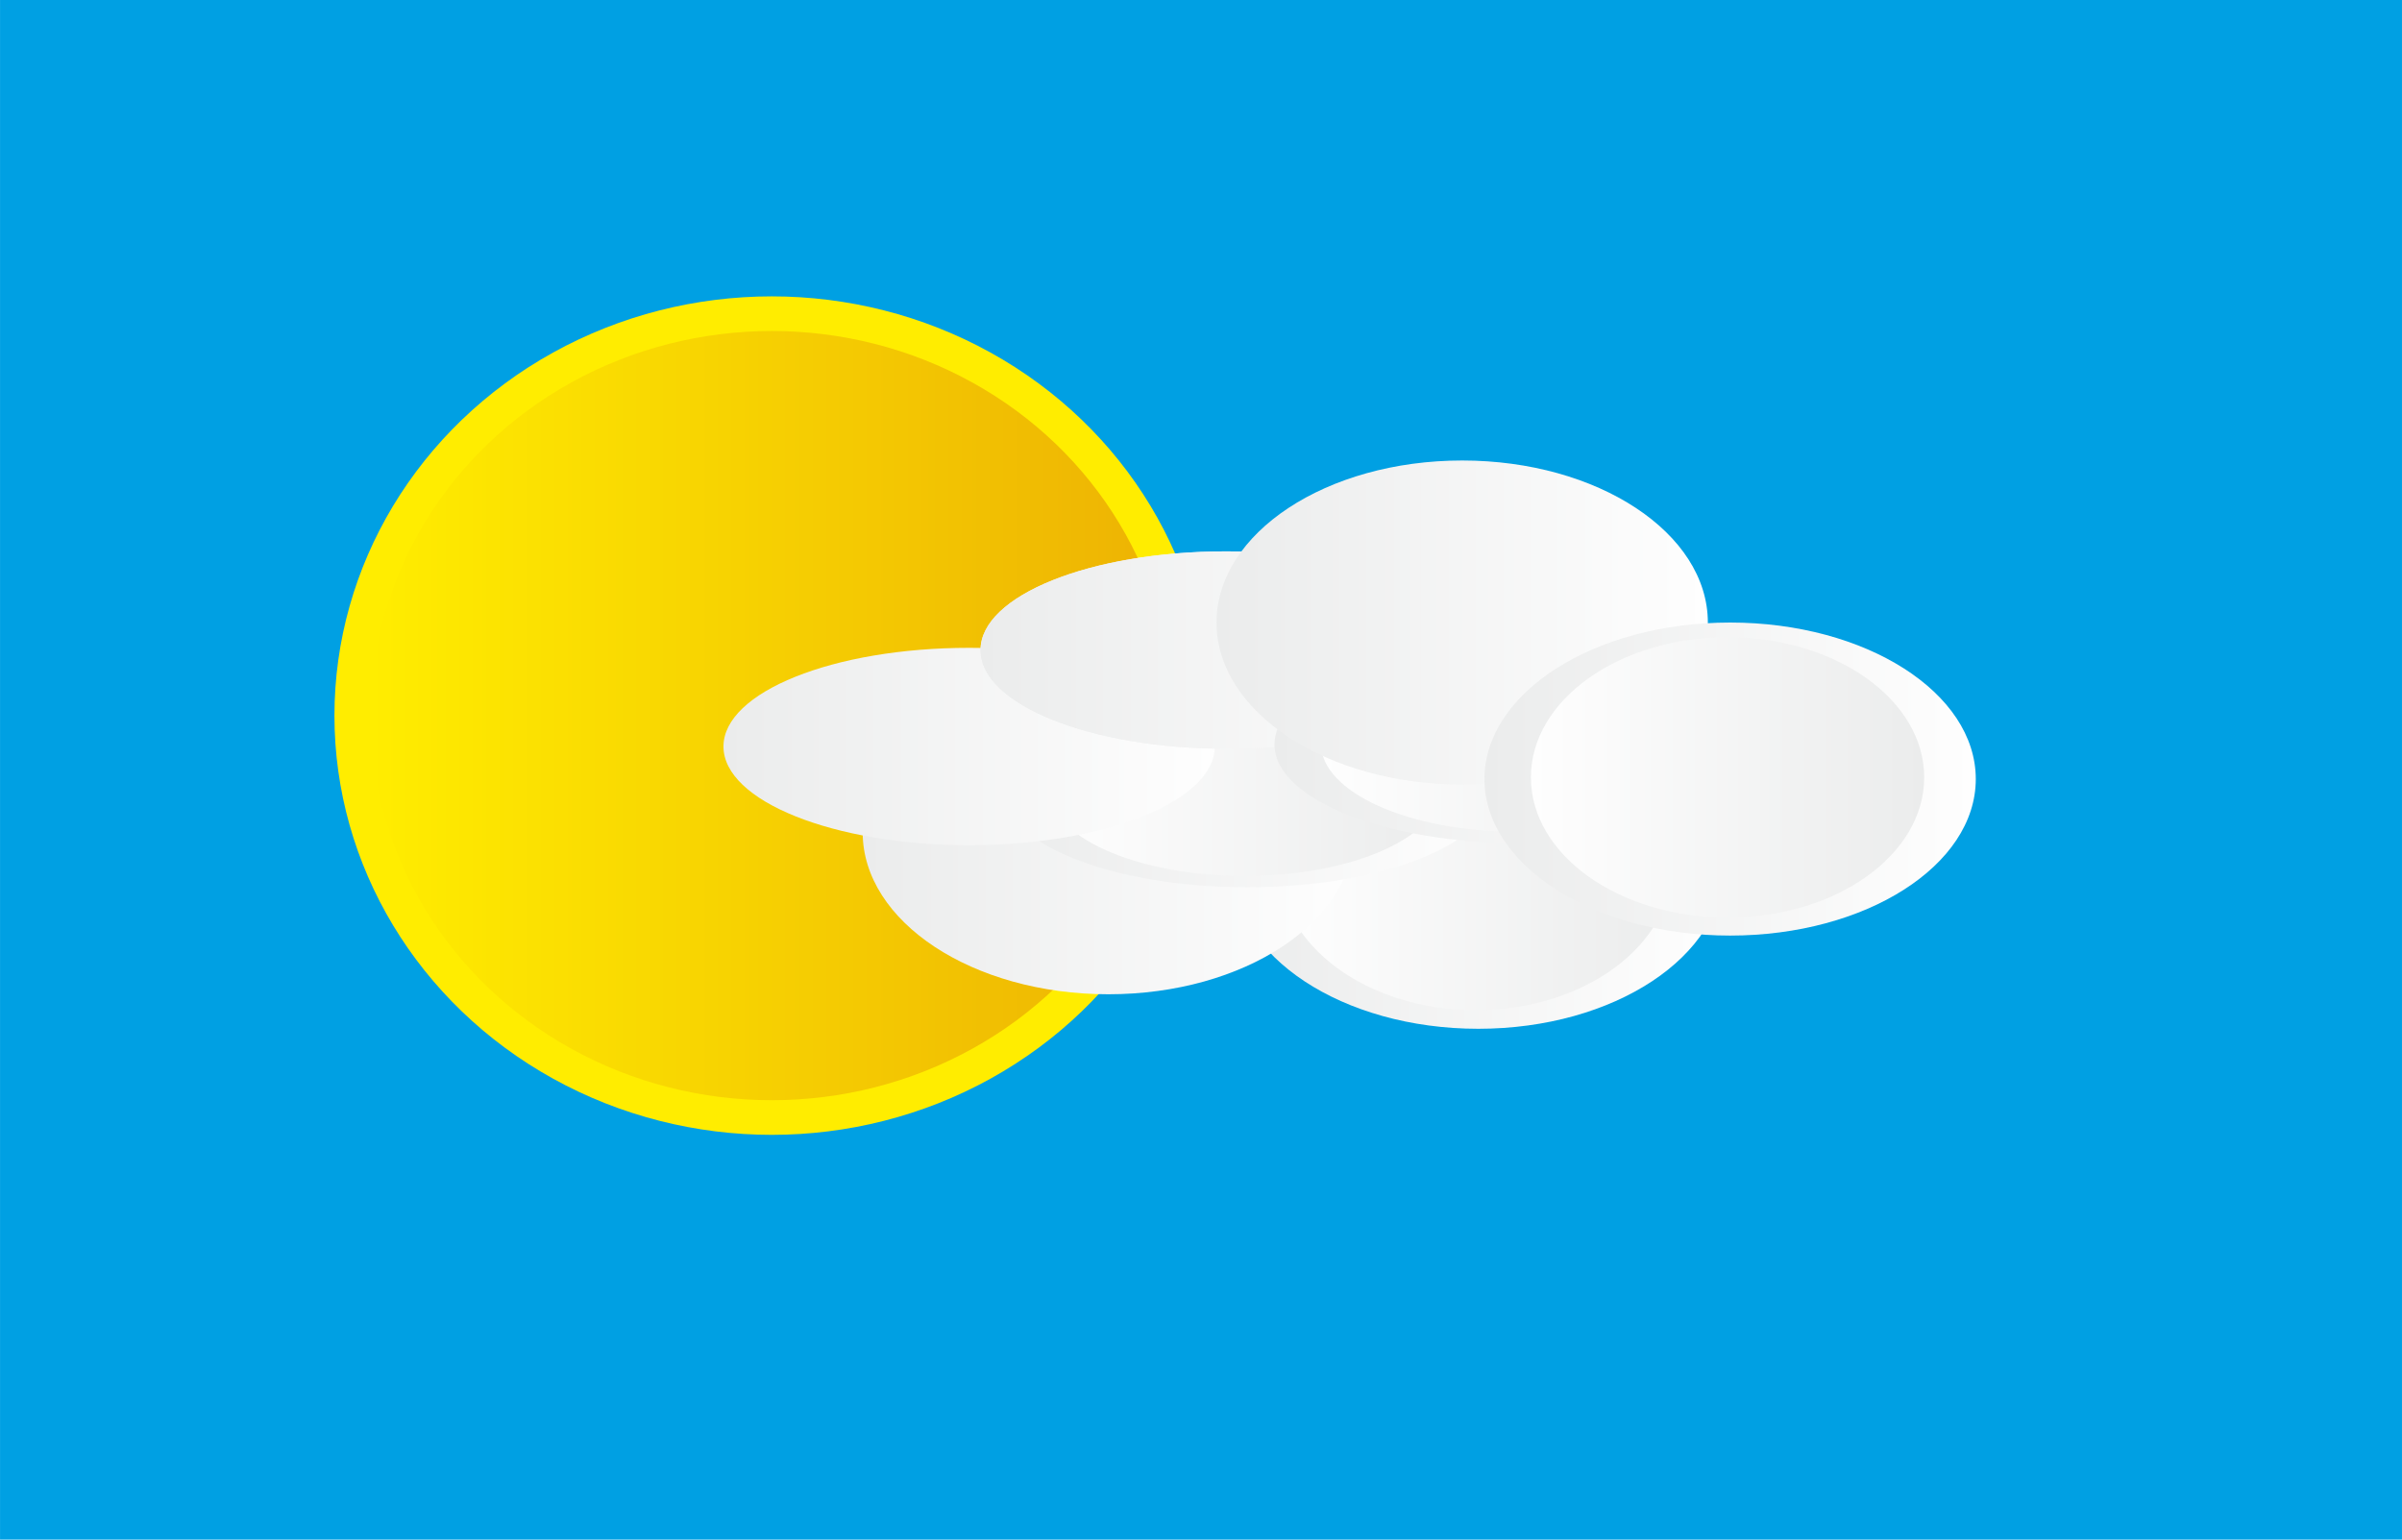 <?xml version="1.0" encoding="UTF-8" standalone="no"?>
<!DOCTYPE svg  PUBLIC '-//W3C//DTD SVG 1.0//EN'  'http://www.w3.org/TR/2001/REC-SVG-20010904/DTD/svg10.dtd'>
<svg style="shape-rendering:geometricPrecision;text-rendering:geometricPrecision;image-rendering:optimizeQuality" xmlns="http://www.w3.org/2000/svg" fill-rule="evenodd" xml:space="preserve" height="827.85mm" width="1291.4mm" version="1.0" clip-rule="evenodd" xmlns:xlink="http://www.w3.org/1999/xlink" viewBox="0 0 129719 83158">
 <defs>
  <style type="text/css">
   <![CDATA[
    .fil0 {fill:#00A0E3}
    .fil1 {fill:#FFED00}
    .fil3 {fill:url(#id0)}
    .fil2 {fill:url(#id1)}
    .fil4 {fill:url(#id2)}
   ]]>
  </style>
  <linearGradient id="id0" y2="50%" y1="50%">
   <stop stop-color="#EBECEC" offset="0"/>
   <stop stop-color="#FEFEFE" offset="1"/>
  </linearGradient>
  <linearGradient id="id1" y2="38651" gradientUnits="userSpaceOnUse" x2="63348" y1="38651" x1="20013">
   <stop stop-color="#FFED00" offset="0"/>
   <stop stop-color="#EDB203" offset="1"/>
  </linearGradient>
  <linearGradient id="id2" y2="50%" xlink:href="#id0" x2="0%" y1="50%" x1="100%">
  </linearGradient>
 </defs>
 <g id="Warstwa_x0020_1">
  <g id="_800430592">
   <rect width="1.2972e5" class="fil0" height="83158"/>
    <ellipse cy="38651" cx="41680" rx="23620" class="fil1" ry="22644"/>
    <ellipse cy="38651" cx="41680" rx="21668" class="fil2" ry="20773"/>
     <ellipse cy="46814" cx="79834" rx="13267" class="fil3" ry="8752"/>
     <ellipse cy="46722" cx="79696" rx="10620" class="fil4" ry="7839"/>
     <ellipse cy="44950" cx="59855" rx="13267" class="fil3" ry="8752"/>
     <ellipse cy="44858" cx="59717" rx="10620" class="fil4" ry="7839"/>
     <ellipse cy="42594" cx="67354" rx="13267" class="fil3" ry="5330"/>
     <ellipse cy="42538" cx="67216" rx="10620" class="fil4" ry="4774"/>
     <ellipse cy="40320" cx="52337" rx="13267" class="fil3" ry="5330"/>
     <ellipse cy="40870" cx="51618" rx="10620" class="fil4" ry="4774"/>
     <ellipse cy="35110" cx="66220" rx="13267" class="fil3" ry="5330"/>
     <ellipse cy="35054" cx="66082" rx="10620" class="fil4" ry="4774"/>
     <ellipse cy="35110" cx="66220" rx="13267" class="fil3" ry="5330"/>
     <ellipse cy="35054" cx="66082" rx="10620" class="fil4" ry="4774"/>
     <ellipse cy="40213" cx="82095" rx="13267" class="fil3" ry="5330"/>
     <ellipse cy="40156" cx="81957" rx="10620" class="fil4" ry="4774"/>
     <ellipse cy="33624" cx="78965" rx="13267" class="fil3" ry="8752"/>
     <ellipse cy="33532" cx="78827" rx="10620" class="fil4" ry="7839"/>
     <ellipse cy="42078" cx="93435" rx="13267" class="fil3" ry="8454"/>
     <ellipse cy="41989" cx="93296" rx="10620" class="fil4" ry="7572"/>
  </g>
 </g>
</svg>
